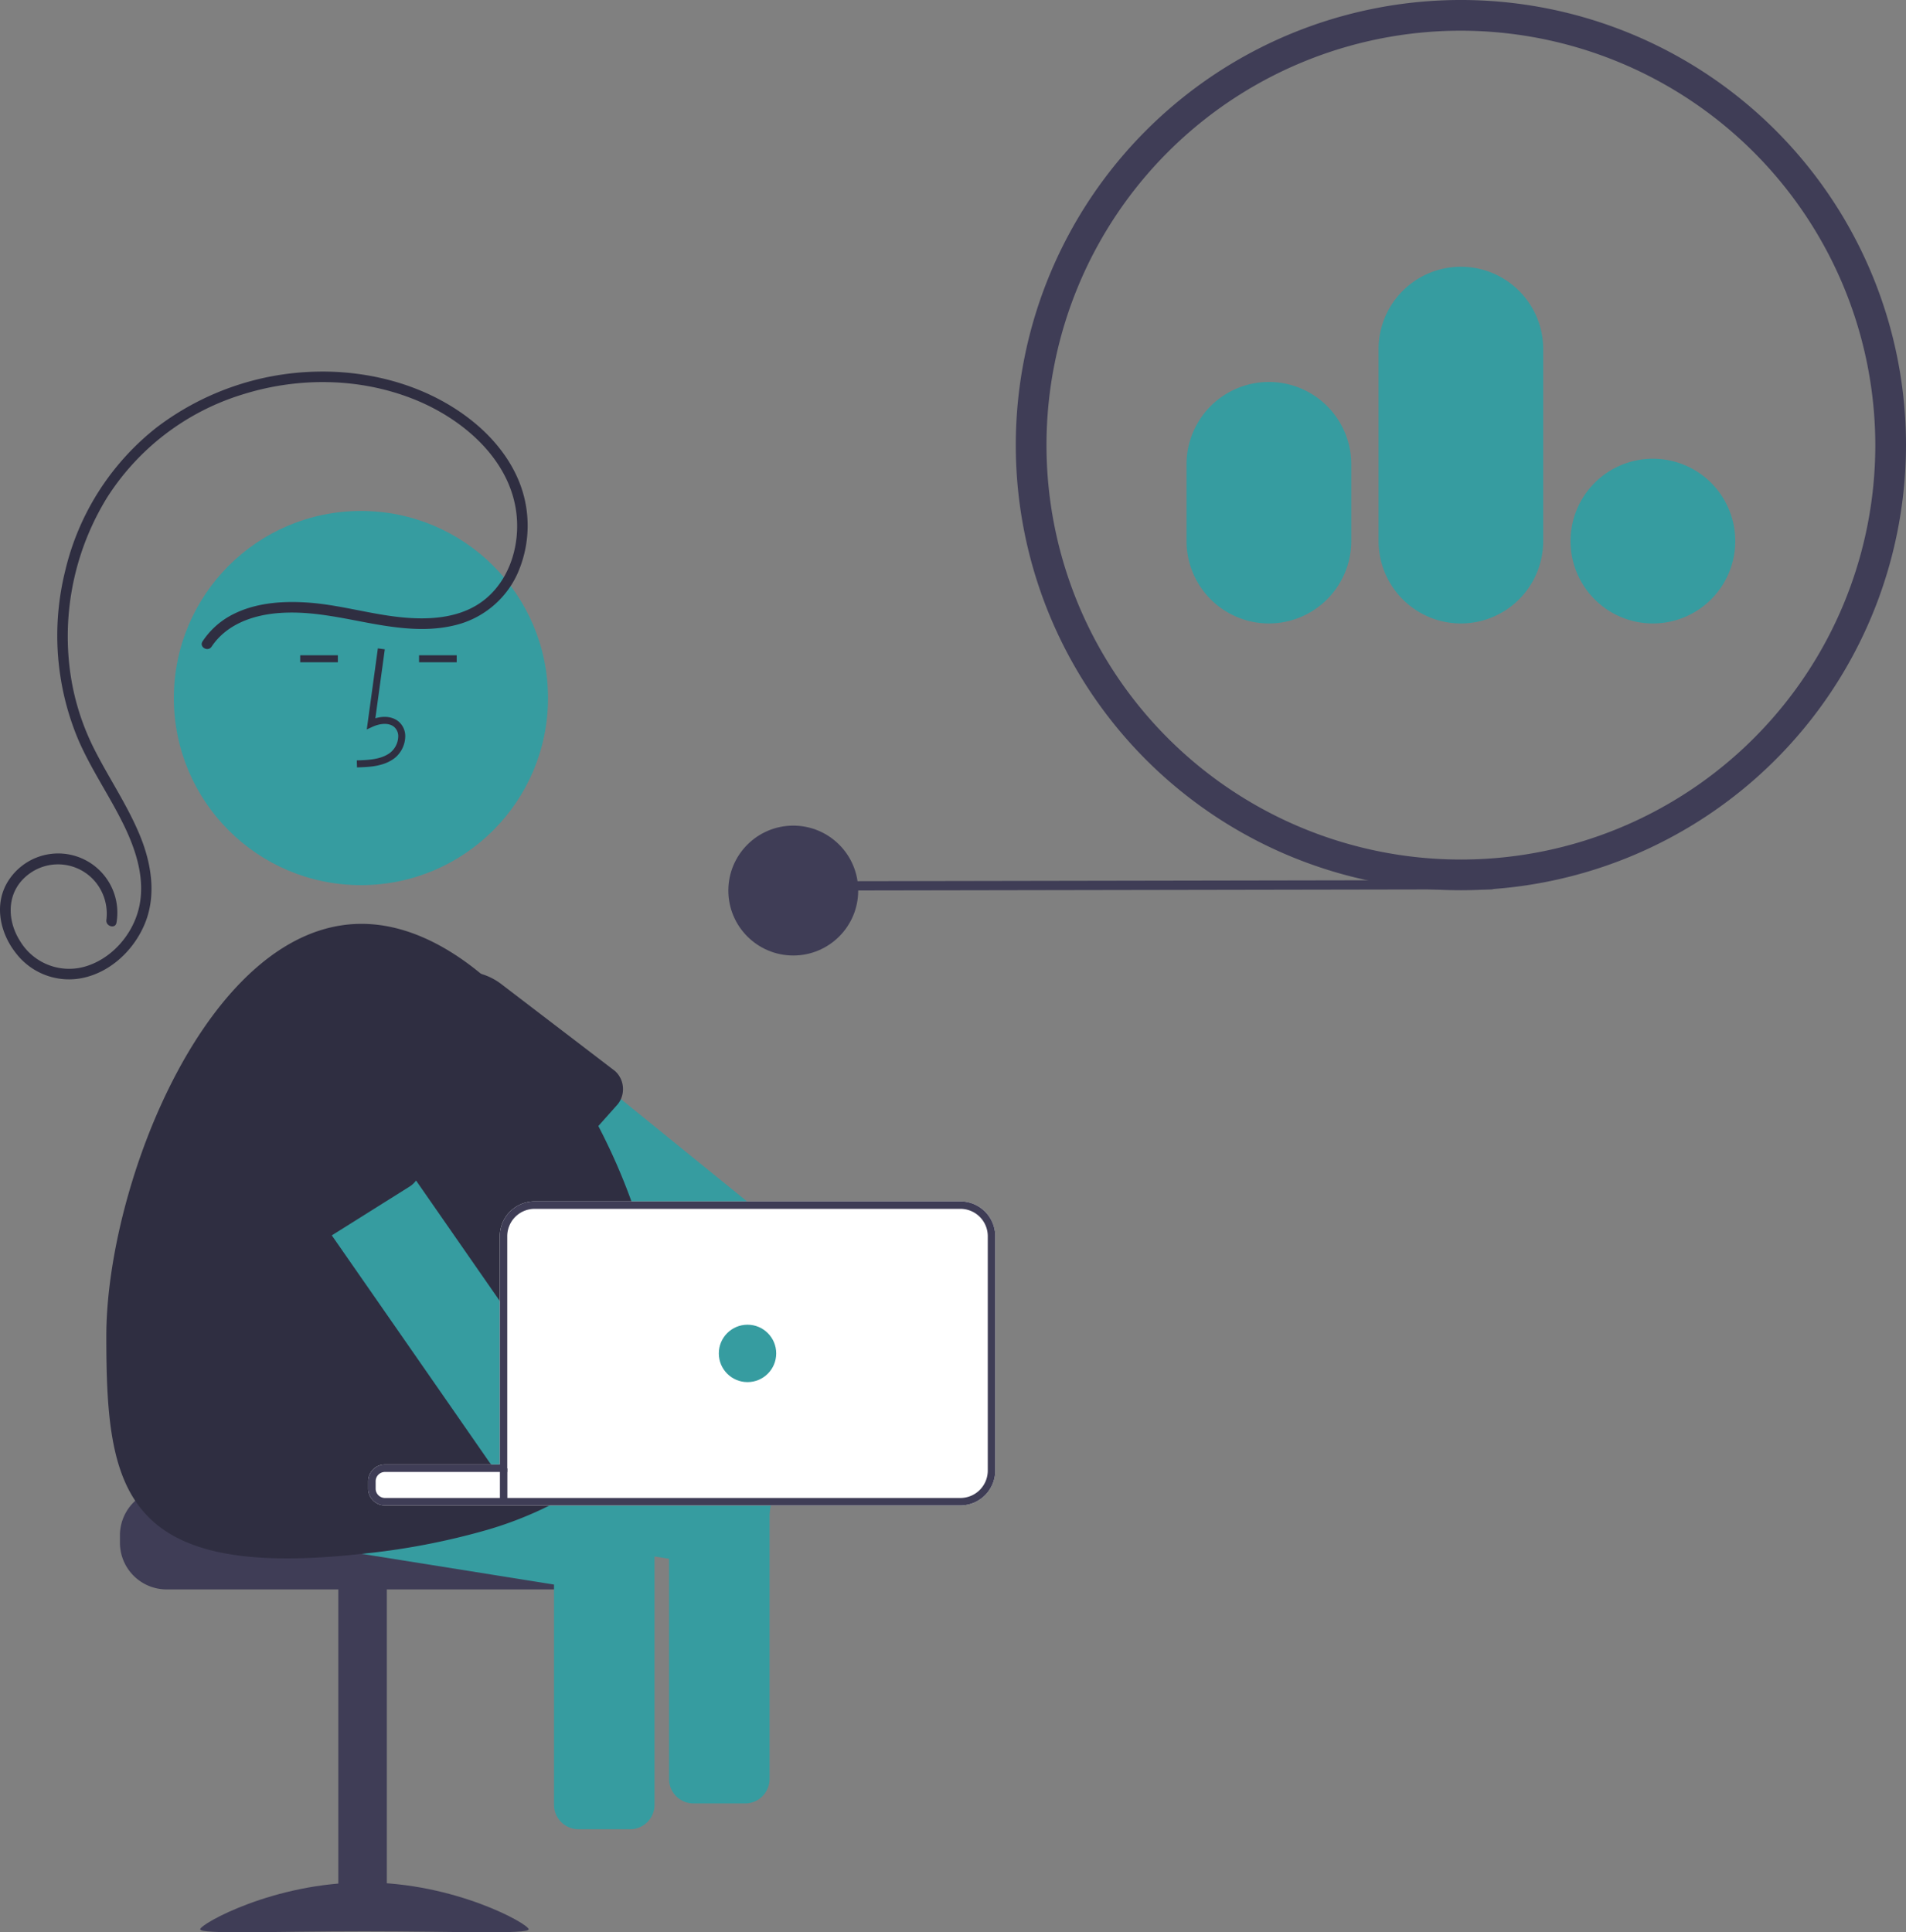 <svg id="e1d695e9-8964-4787-9b74-7d5c46f50f25" data-name="Layer 1" xmlns="http://www.w3.org/2000/svg" width="531.277" height="538.577" viewBox="0 0 531.277 538.577"><rect x="0" y="0" width="531.277" height="538.577" fill="#808080" stroke="none"/><path d="M558.345,428.939l191.825-.342a1.293,1.293,0,0,0,0-2.586l-191.825.342a1.293,1.293,0,0,0,0,2.586Z" transform="translate(-334.362 -180.712)" fill="#3f3d56"/><circle cx="221.117" cy="248.227" r="18.1" fill="#3f3d56"/><path d="M741.571,428.847A124.068,124.068,0,1,1,865.638,304.779,124.208,124.208,0,0,1,741.571,428.847Zm0-239.579A115.511,115.511,0,1,0,857.082,304.779,115.643,115.643,0,0,0,741.571,189.268Z" transform="translate(-334.362 -180.712)" fill="#3f3d56"/><path d="M795.104,354.491a22.96,22.96,0,1,1,22.945-22.976A22.971,22.971,0,0,1,795.104,354.491Zm-53.534,0a22.971,22.971,0,0,1-22.945-22.945V278.012a22.945,22.945,0,0,1,45.89,0v53.534A22.971,22.971,0,0,1,741.57,354.491Zm-53.518,0a22.987,22.987,0,0,1-22.96-22.961V310.141a22.961,22.961,0,0,1,45.922,0v21.389A22.987,22.987,0,0,1,688.052,354.491Z" transform="translate(-334.362 -180.712)" fill="#369ca0"/><path d="M367.793,608.641v2.081a13.016,13.016,0,0,0,13.005,13.005H491.079a13.01,13.01,0,0,0,13.005-13.005v-2.081a12.912,12.912,0,0,0-3.018-8.323,13.379,13.379,0,0,0-2.195-2.081H441.671a2.602,2.602,0,0,1-2.601-2.601h-58.272A13.023,13.023,0,0,0,367.793,608.641Z" transform="translate(-334.362 -180.712)" fill="#3f3d56"/><rect x="428.661" y="623.21" width="13.525" height="95.716" transform="translate(536.485 1161.425) rotate(-180)" fill="#3f3d56"/><path d="M390.167,718.451c0,1.461,20.495.565,45.777.565s45.777.896,45.777-.565-20.495-13.05-45.777-13.05S390.167,716.99,390.167,718.451Z" transform="translate(-334.362 -180.712)" fill="#3f3d56"/><path d="M389.017,606.446l46.152,7.366,53.622,8.562,18.592,2.965a6.826,6.826,0,0,0,7.803-5.66l.843-5.264.78-4.9.645-4.037a6.749,6.749,0,0,0-1.29-5.16,6.587,6.587,0,0,0-2.528-2.081H441.671a2.602,2.602,0,0,1-2.601-2.601V593.587a2.602,2.602,0,0,1,2.601-2.601h28.278l-13.036-2.081-40.076-6.398-23.398-3.735A6.84,6.84,0,0,0,385.615,584.442l-2.268,14.191A6.853,6.853,0,0,0,389.017,606.446Z" transform="translate(-334.362 -180.712)" fill="#369ca0"/><path d="M488.79,604.47v79.288a6.824,6.824,0,0,0,6.814,6.815h14.389a6.825,6.825,0,0,0,6.815-6.815V604.47a6.726,6.726,0,0,0-1.425-4.151,6.577,6.577,0,0,0-2.643-2.081H492.848a6.613,6.613,0,0,0-2.632,2.081A6.746,6.746,0,0,0,488.79,604.47Z" transform="translate(-334.362 -180.712)" fill="#369ca0"/><path d="M445.427,470.269a6.866,6.866,0,0,0,.541,2.05,6.717,6.717,0,0,0,1.946,2.549l.032.021,41.054,33.303.603.479,8.5,6.898,2.569,2.081H545.128l-2.559-2.081-35.134-28.507-23.544-19.102L465.569,453.103a6.747,6.747,0,0,0-3.766-1.498.033.033,0,0,0-.021-.01,6.917,6.917,0,0,0-1.228.021,6.555,6.555,0,0,0-1.779.437,5.008,5.008,0,0,0-1.103.562,6.571,6.571,0,0,0-1.696,1.488l-8.927,10.997-.135.177A6.764,6.764,0,0,0,445.427,470.269Z" transform="translate(-334.362 -180.712)" fill="#369ca0"/><path d="M447.945,474.889a16.868,16.868,0,0,0,3.319,5.233l27.331,29.36a6.814,6.814,0,0,0,9.644-.427l.76-.864.333-.375L501.14,494.573l5.077-5.701a5.989,5.989,0,0,0,.874-1.165c.125-.208.239-.427.343-.645a6.901,6.901,0,0,0,.572-3.09,6.723,6.723,0,0,0-2.237-4.755l-31.69-24.22a16.973,16.973,0,0,0-12.276-3.392.033.033,0,0,0-.021-.01,17.842,17.842,0,0,0-2.872.603c-.416.114-.821.26-1.238.416a16.769,16.769,0,0,0-6.918,4.89,16.987,16.987,0,0,0-2.809,17.385Z" transform="translate(-334.362 -180.712)" fill="#2f2e41"/><circle cx="100.606" cy="194.567" r="52.147" fill="#369ca0"/><path d="M421.082,599.257l19.341,3.08.437.073,29.401,4.692,18.529,2.965,27.238,4.349.78.125,4.047.645,18.592,2.965a6.826,6.826,0,0,0,7.803-5.66l1.623-10.154.645-4.037c0-.021.01-.042.01-.062H441.671a2.602,2.602,0,0,1-2.601-2.601V593.587a2.602,2.602,0,0,1,2.601-2.601h34.083V579.615l-2.081-.333-10.279-1.644-37.901-6.045a6.828,6.828,0,0,0-7.814,5.66l-.843,5.254-1.425,8.947A6.834,6.834,0,0,0,421.082,599.257Z" transform="translate(-334.362 -180.712)" fill="#369ca0"/><path d="M363.995,553.189c0,42.51,4.318,67.938,70.903,60.655.093-.01.177-.021.27-.031A197.705,197.705,0,0,0,470.261,607.102a104.22,104.22,0,0,0,17.312-6.783c1.311-.666,2.569-1.363,3.808-2.081H441.671a2.602,2.602,0,0,1-2.601-2.601V593.587a2.602,2.602,0,0,1,2.601-2.601h34.083V525.275a7.637,7.637,0,0,1,7.626-7.626H511.107c-.24-.687-.479-1.384-.739-2.081A170.447,170.447,0,0,0,501.14,494.573a160.15,160.15,0,0,0-17.25-26.613A110.835,110.835,0,0,0,468.451,452.156c-10.435-8.614-21.796-13.941-33.324-13.941C392.617,438.215,363.995,510.678,363.995,553.189Z" transform="translate(-334.362 -180.712)" fill="#2f2e41"/><path d="M433.872,394.606l-.054-1.949c3.625-.101,6.821-.328,9.223-2.083a5.99,5.99,0,0,0,2.32-4.412,3.424,3.424,0,0,0-1.123-2.82c-1.594-1.346-4.16-.911-6.029-.053l-1.612.739,3.092-22.596,1.931.265-2.63,19.221c2.541-.747,4.895-.425,6.507.936a5.331,5.331,0,0,1,1.813,4.377,7.924,7.924,0,0,1-3.118,5.917C441.104,394.403,437.094,394.516,433.872,394.606Z" transform="translate(-334.362 -180.712)" fill="#2f2e41"/><rect x="116.805" y="182.643" width="10.495" height="1.949" fill="#2f2e41"/><rect x="83.677" y="182.643" width="10.495" height="1.949" fill="#2f2e41"/><path d="M393.35,360.951c4.056-6.105,11.192-8.693,18.229-9.322,7.921-.709,15.574.819,23.307,2.303,8.511,1.633,17.518,3.161,26.094,1.096a25.724,25.724,0,0,0,17.486-14.126,32.905,32.905,0,0,0,1.916-21.941c-2.01-7.781-6.998-14.628-13.045-19.8-12.342-10.555-29.044-15.299-45.108-14.852A76.262,76.262,0,0,0,378.019,299.855a71.807,71.807,0,0,0-25.474,39.921,74.858,74.858,0,0,0,3.625,47.085c3.515,8.155,8.599,15.506,12.522,23.456,3.653,7.401,6.466,16.007,4.193,24.262-1.994,7.244-7.849,13.68-15.199,15.646a15.961,15.961,0,0,1-17.749-7.246c-3.674-5.794-3.762-13.383,1.755-18.061a13.542,13.542,0,0,1,19.536,1.949,13.939,13.939,0,0,1,2.788,10.22c-.272,1.84,2.544,2.634,2.819.777a16.489,16.489,0,0,0-30.744-10.647c-3.327,6.255-1.532,13.8,2.691,19.147a18.662,18.662,0,0,0,19.028,6.842c7.688-1.775,13.976-7.885,16.934-15.065,3.293-7.993,1.784-16.913-1.426-24.67-3.47-8.385-8.622-15.904-12.696-23.984a68.308,68.308,0,0,1-6.931-23.339,73.847,73.847,0,0,1,10.532-46.776,68.635,68.635,0,0,1,37.803-28.731c15.4-4.834,32.385-4.686,47.463,1.255,14.853,5.852,29.195,18.606,29.023,35.735-.074,7.317-2.79,14.779-8.394,19.659-6.698,5.832-16.024,6.331-24.443,5.421-8.473-.916-16.701-3.391-25.211-4.022-7.402-.549-15.387.022-21.996,3.699a21.992,21.992,0,0,0-7.64,7.087c-1.044,1.571,1.487,3.037,2.524,1.475Z" transform="translate(-334.362 -180.712)" fill="#2f2e41"/><path d="M401.648,488.58a5.484,5.484,0,0,0,.28.551,5.913,5.913,0,0,0,.343.541l22.805,32.824,1.769,2.549L445.448,551.805l17.947,25.833,7.262,10.466a6.066,6.066,0,0,0,.656.801,6.795,6.795,0,0,0,4.255,2.081h.187V546.343l-2.081-2.996-23.336-33.584L425.275,473.692a6.829,6.829,0,0,0-9.488-1.717l-7.689,5.337-4.131,2.871A6.814,6.814,0,0,0,401.648,488.58Z" transform="translate(-334.362 -180.712)" fill="#369ca0"/><path d="M398.079,487.779l1.03,2.07.011.01.281.551L416.119,523.6a6.839,6.839,0,0,0,9.374,2.289l1.082-.676.27-.166L448.403,511.521a6.812,6.812,0,0,0,2.268-9.405l-23.679-32.107a17.02,17.02,0,0,0-20.787-5.368,16.739,16.739,0,0,0-2.31,1.269A17.024,17.024,0,0,0,398.079,487.779Z" transform="translate(-334.362 -180.712)" fill="#2f2e41"/><path d="M520.855,598.238v78.331a6.825,6.825,0,0,0,6.815,6.815h14.389a6.824,6.824,0,0,0,6.814-6.815V598.238Z" transform="translate(-334.362 -180.712)" fill="#369ca0"/><path d="M436.989,593.587v2.05a4.699,4.699,0,0,0,3.766,4.599c.145.021.291.052.437.062.156.01.312.021.479.021H602.058a9.719,9.719,0,0,0,9.717-9.707V525.275a9.719,9.719,0,0,0-9.717-9.707H483.38a9.718,9.718,0,0,0-9.707,9.707v63.63H441.671A4.682,4.682,0,0,0,436.989,593.587Z" transform="translate(-334.362 -180.712)" fill="#fff"/><path d="M436.989,593.587v2.05a4.699,4.699,0,0,0,3.766,4.599c.145.021.291.052.437.062.156.01.312.021.479.021H602.058a9.719,9.719,0,0,0,9.717-9.707V525.275a9.719,9.719,0,0,0-9.717-9.707H483.38a9.718,9.718,0,0,0-9.707,9.707v63.63H441.671A4.682,4.682,0,0,0,436.989,593.587Zm2.081,2.05V593.587a2.602,2.602,0,0,1,2.601-2.601h34.083V525.275a7.637,7.637,0,0,1,7.626-7.626H602.058a7.639,7.639,0,0,1,7.636,7.626v65.337a7.639,7.639,0,0,1-7.636,7.626H441.671A2.602,2.602,0,0,1,439.07,595.637Z" transform="translate(-334.362 -180.712)" fill="#3f3d56"/><circle cx="208.361" cy="377.233" r="8.001" fill="#369ca0"/><rect x="139.343" y="409.297" width="2.081" height="9.364" fill="#3f3d56"/></svg>